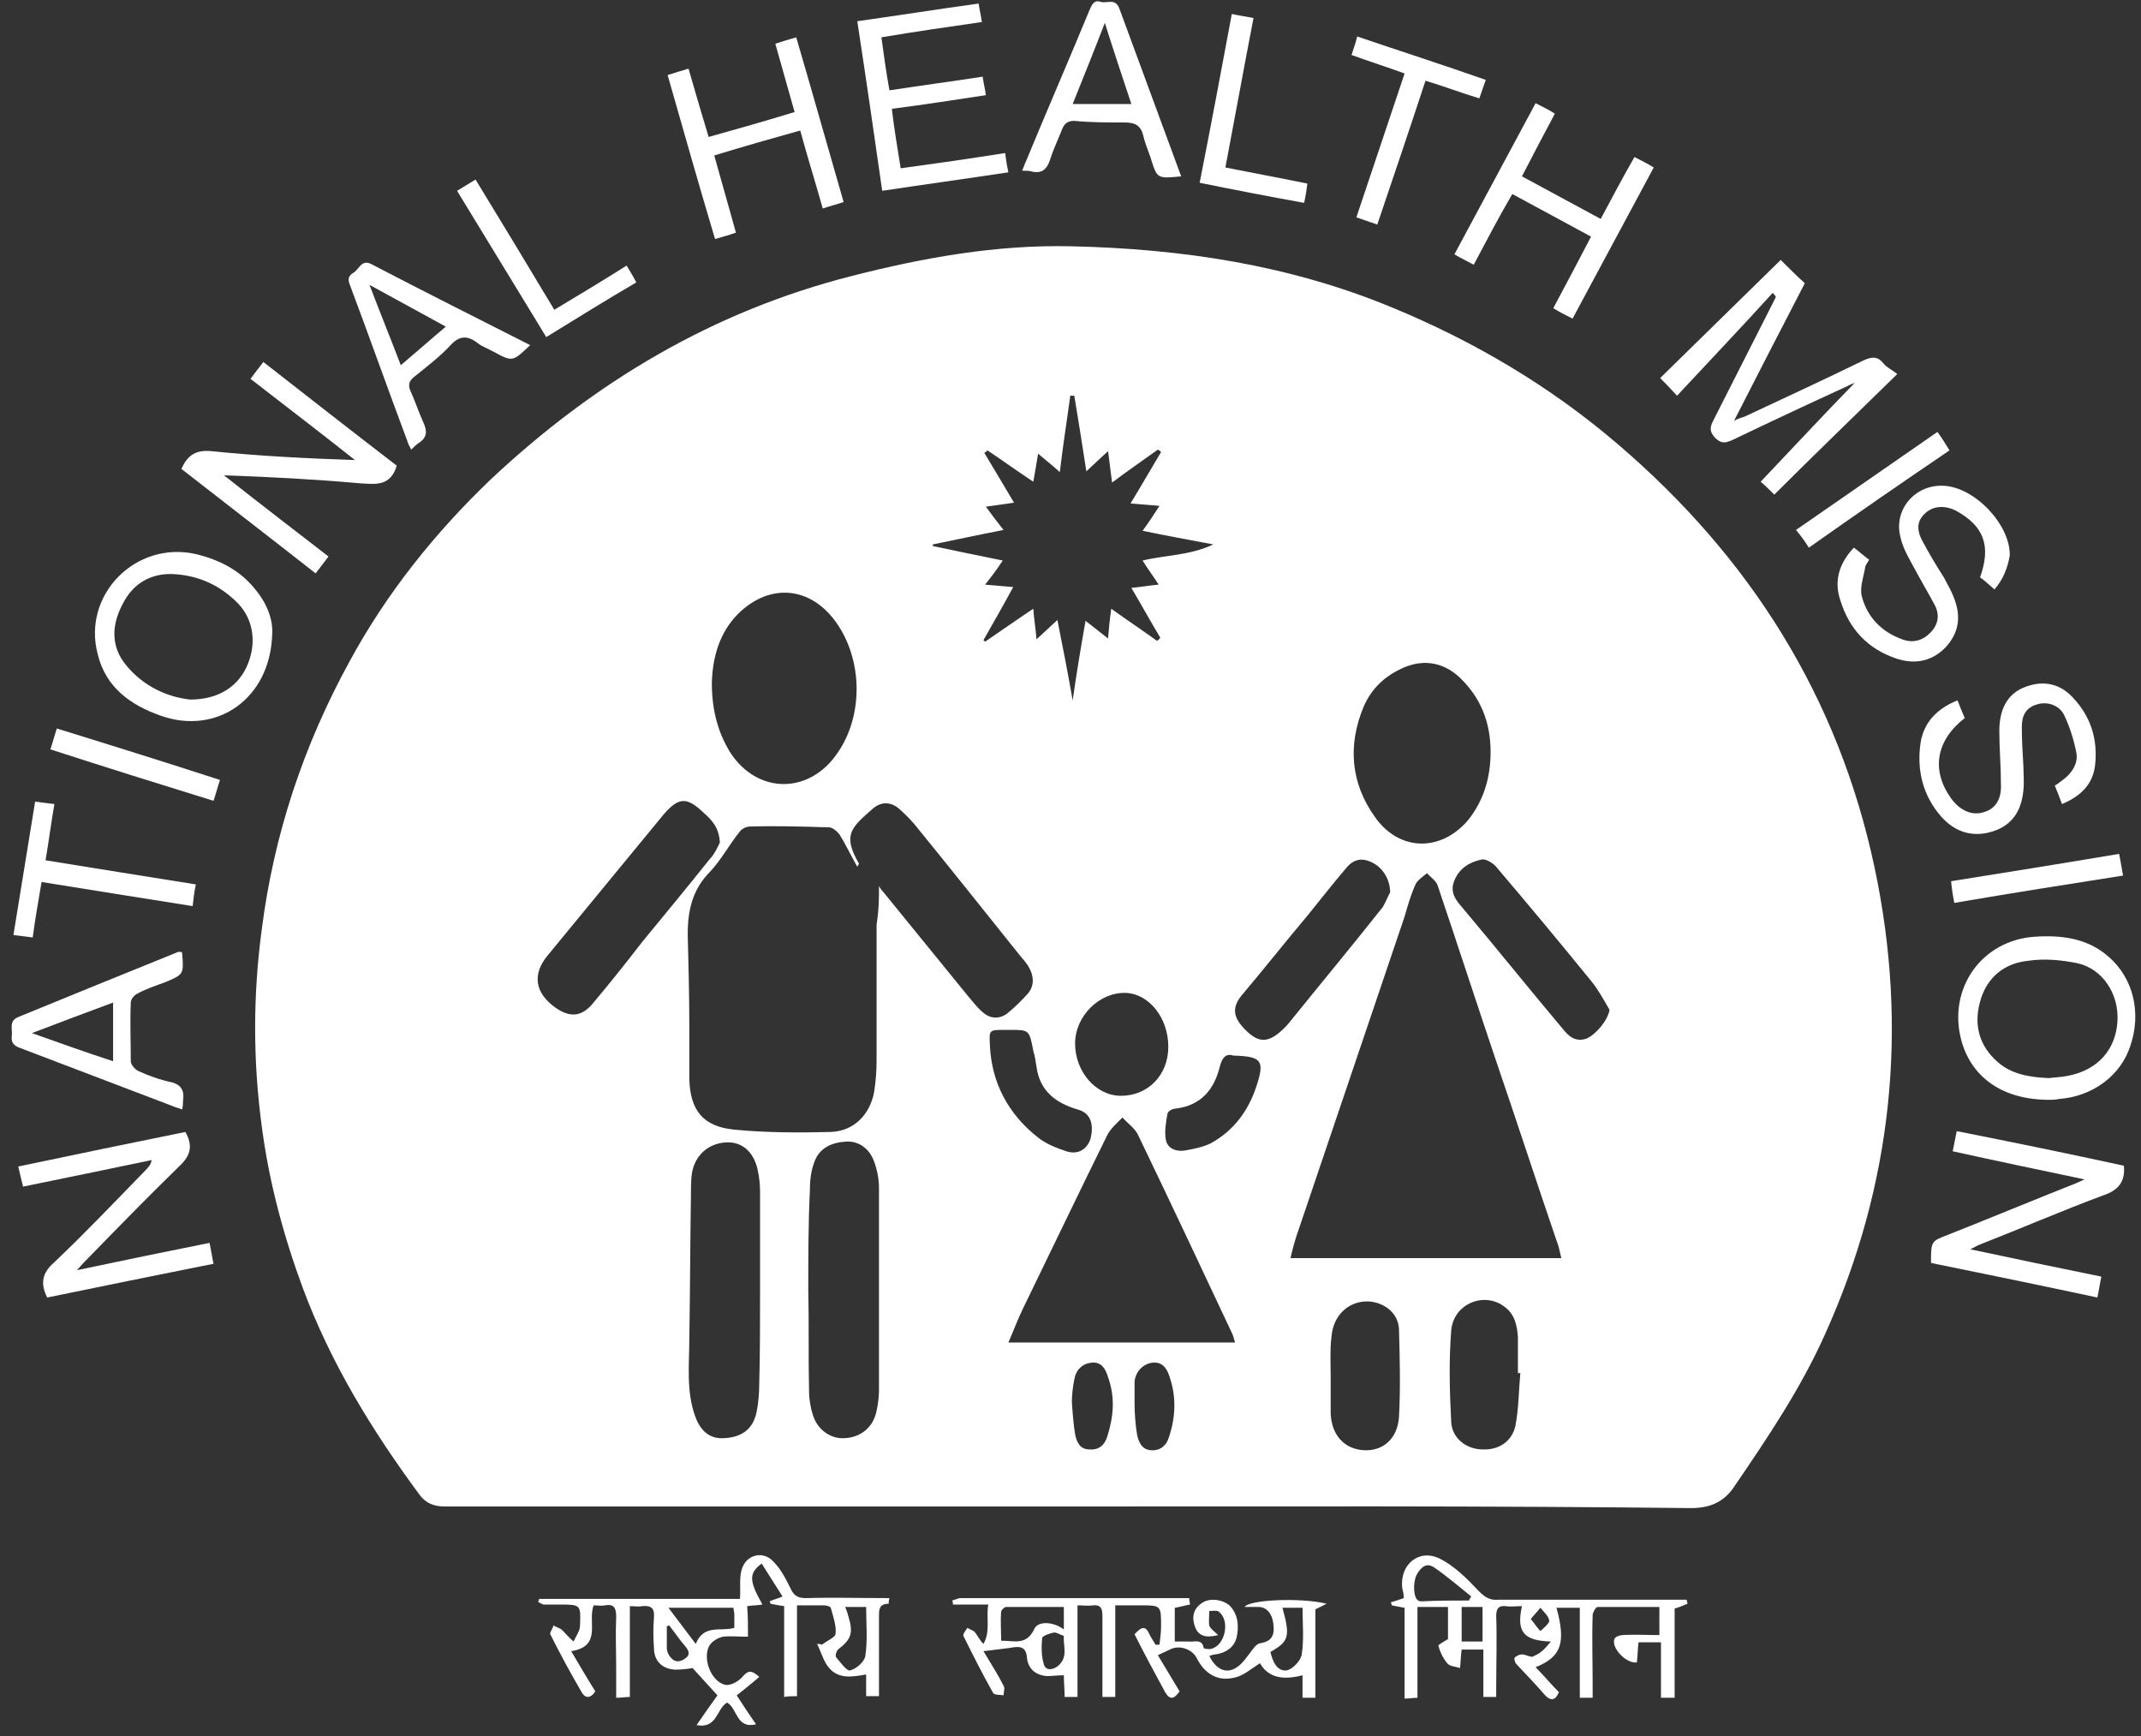 <?xml version="1.0" encoding="UTF-8"?>
<svg width="111px" height="90px" viewBox="0 0 111 90" version="1.1" xmlns="http://www.w3.org/2000/svg" xmlns:xlink="http://www.w3.org/1999/xlink">
    <rect x="0" y="0" width="111" height="90" fill="#333333" stroke="none"/>
    <!-- Generator: Sketch 52.6 (67491) - http://www.bohemiancoding.com/sketch -->
    <title>NHM Logo</title>
    <desc>Created with Sketch.</desc>
    <g id="Page-1" stroke="none" stroke-width="1" fill="none" fill-rule="evenodd">
        <g id="DD-Forget-password" transform="translate(-184, -109)" fill="#FFFFFF" fill-rule="nonzero">
            <g id="Group-3" transform="translate(63.823, 108.767)">
                <g id="NHM-Logo" transform="translate(120.665, 0)">
                    <path d="M55.042,78.333 C44.208,78.333 33.375,78.333 22.583,78.333 C22,78.333 21.583,78.167 21.25,77.708 C18.792,74.375 16.667,70.917 15.208,67 C14.208,64.292 13.458,61.5 13.083,58.625 C12.625,55.208 12.625,51.833 13.083,48.417 C13.708,43.5 15.25,38.875 17.625,34.542 C19.542,31 22.042,27.875 24.958,25.083 C30.333,20.042 36.458,16.375 43.667,14.542 C47.417,13.583 51.167,12.917 55,13 C60.75,13.125 66.333,13.958 71.667,16.167 C75.917,17.917 79.875,20.25 83.375,23.25 C90.25,29.125 94.833,36.375 96.708,45.25 C98.458,53.542 97.625,61.667 94.125,69.417 C92.875,72.208 91.167,74.75 89.458,77.25 C88.917,78.083 88.208,78.417 87.167,78.417 C76.417,78.292 65.708,78.333 55.042,78.333 Z M45.083,46.167 C45.125,46.25 45.208,46.375 45.292,46.458 C46.75,48.25 48.208,50.042 49.667,51.833 C49.917,52.125 50.167,52.458 50.458,52.708 C50.833,53.042 51.292,53.083 51.708,52.792 C52.125,52.458 52.5,52.083 52.833,51.708 C53.125,51.333 53.125,50.875 52.875,50.417 C52.75,50.167 52.542,49.958 52.375,49.75 C50.542,47.458 48.75,45.208 46.917,42.958 C46.667,42.667 46.375,42.375 46.083,42.125 C45.667,41.792 45.167,41.792 44.75,42.167 C43.667,43.125 43.167,43.5 44.042,45 C44.042,45 44.042,45.042 43.958,45.167 C43.625,44.583 43.375,44.042 43.042,43.5 C42.917,43.333 42.667,43.125 42.5,43.125 C41.125,43.083 39.75,43.042 38.375,43.083 C38.208,43.083 37.958,43.208 37.875,43.333 C37.333,44 36.917,44.792 36.333,45.417 C35.417,46.333 35.167,47.417 35.167,48.667 C35.208,50.25 35.25,51.875 35.25,53.458 C35.25,54.375 35.25,55.25 35.25,56.167 C35.292,57.792 35.958,58.625 37.542,58.792 C39.208,58.958 40.917,58.958 42.583,58.917 C43.792,58.875 44.625,58 44.833,56.833 C44.917,56.292 44.958,55.75 44.958,55.208 C44.958,52.875 44.958,50.5 44.958,48.167 C45.083,47.375 45.083,46.792 45.083,46.167 Z M80.458,65.458 C80.375,65.125 80.333,64.833 80.208,64.542 C79.167,61.5 78.167,58.417 77.125,55.375 C76.083,52.292 75.083,49.208 74.042,46.125 C73.958,45.875 73.667,45.708 73.5,45.5 C73.292,45.667 73.042,45.833 72.917,46.042 C72.667,46.583 72.5,47.167 72.333,47.75 C70.5,53.167 68.667,58.583 66.833,64 C66.667,64.458 66.542,64.917 66.417,65.458 C71.125,65.458 75.75,65.458 80.458,65.458 Z M51.792,69.833 C55.792,69.833 59.667,69.833 63.542,69.833 C63.5,69.667 63.458,69.542 63.417,69.417 C61.792,65.958 60.167,62.5 58.5,59.042 C58.333,58.708 57.958,58.458 57.708,58.167 C57.417,58.458 57.083,58.75 56.917,59.083 C55.458,62.042 54.042,65 52.583,68 C52.292,68.583 52.083,69.167 51.792,69.833 Z M55.125,36.542 C55.333,35.083 55.542,33.833 55.792,32.417 C56.208,32.75 56.542,33 56.958,33.333 C57,32.833 57.042,32.375 57.125,31.792 C58,32.417 58.75,32.917 59.5,33.458 C59.542,33.417 59.625,33.375 59.667,33.292 C59.167,32.458 58.708,31.625 58.167,30.708 C58.667,30.667 59.083,30.583 59.583,30.542 C59.292,30.083 59,29.708 58.75,29.292 C59.958,29 61.167,29.042 62.417,28.458 C61.083,28.208 59.958,28 58.75,27.75 C59.083,27.292 59.333,26.917 59.625,26.458 C59.083,26.417 58.667,26.375 58.125,26.333 C58.708,25.375 59.208,24.5 59.708,23.667 C59.667,23.625 59.625,23.583 59.542,23.542 C58.792,24.083 58,24.625 57.167,25.25 C57.083,24.667 57.042,24.208 56.958,23.625 C56.583,23.958 56.292,24.25 55.833,24.667 C55.625,23.292 55.417,22 55.208,20.75 C55.125,20.75 55.083,20.75 55,20.75 C54.833,22 54.625,23.292 54.458,24.708 C54,24.292 53.667,24.042 53.333,23.75 C53.25,24.292 53.167,24.708 53.083,25.208 C52.208,24.625 51.458,24.083 50.708,23.583 C50.667,23.625 50.625,23.667 50.542,23.708 C51.042,24.542 51.542,25.375 52.083,26.292 C51.583,26.375 51.167,26.417 50.625,26.5 C50.958,26.958 51.208,27.292 51.542,27.708 C50.25,27.958 49.083,28.208 47.875,28.458 C47.875,28.5 47.875,28.5 47.875,28.542 C49.083,28.792 50.25,29.042 51.5,29.292 C51.167,29.792 50.917,30.125 50.583,30.542 C51.125,30.583 51.5,30.625 52.042,30.667 C51.5,31.667 51,32.542 50.5,33.417 C50.542,33.458 50.542,33.458 50.583,33.5 C51.375,32.958 52.208,32.375 53.083,31.792 C53.125,32.375 53.208,32.833 53.25,33.375 C53.625,33.042 53.917,32.75 54.333,32.375 C54.625,33.833 54.875,35.125 55.125,36.542 Z M36.417,35.625 C36.417,37 36.708,38.167 37.375,39.25 C38.792,41.417 41.458,41.417 42.917,39.292 C44.292,37.333 44.25,34.417 42.833,32.458 C41.5,30.625 39.417,30.458 37.792,32.042 C36.792,33.042 36.458,34.333 36.417,35.625 Z M41.417,67.083 C41.458,67.083 41.458,67.083 41.417,67.083 C41.458,68.833 41.417,70.625 41.458,72.375 C41.458,72.792 41.542,73.25 41.667,73.625 C41.917,74.375 42.583,74.833 43.292,74.792 C44.167,74.75 44.792,74.208 44.958,73.375 C45.042,73 45.083,72.625 45.083,72.25 C45.083,68.792 45.083,65.292 45.083,61.833 C45.083,61.375 45,60.917 44.833,60.458 C44.583,59.75 44,59.375 43.375,59.417 C42.625,59.458 41.958,59.75 41.708,60.542 C41.542,61 41.5,61.5 41.5,61.958 C41.417,63.708 41.417,65.417 41.417,67.083 Z M76.792,39.208 C76.792,37.708 76.292,36.417 75.208,35.375 C74.292,34.5 73.167,34.375 72.042,34.958 C71.208,35.375 70.583,36 70.208,36.875 C69.375,38.875 69.542,40.833 70.792,42.583 C72.042,44.375 74.208,44.417 75.625,42.75 C76.458,41.708 76.792,40.5 76.792,39.208 Z M38.917,67.167 C38.875,67.167 38.875,67.167 38.917,67.167 C38.917,65.458 38.917,63.708 38.917,62 C38.917,61.625 38.875,61.25 38.792,60.875 C38.583,59.917 37.958,59.417 37.167,59.458 C36.208,59.5 35.5,60.167 35.375,61.125 C35.333,61.5 35.333,61.875 35.333,62.25 C35.292,64.708 35.292,67.167 35.25,69.625 C35.25,70.958 35.083,72.333 35.542,73.625 C35.833,74.458 36.333,74.833 37.042,74.792 C38,74.75 38.583,74.292 38.75,73.375 C38.833,72.917 38.875,72.458 38.875,71.958 C38.917,70.417 38.917,68.792 38.917,67.167 Z M36.833,43.917 C36.792,43.125 36.417,42.75 36,42.375 C35.125,41.542 34.708,41.542 33.917,42.458 C31.917,44.875 29.917,47.333 27.917,49.75 C27.083,50.75 27.25,51.708 28.292,52.458 C29.042,53 29.667,52.958 30.25,52.25 C31.125,51.208 31.958,50.167 32.792,49.083 C33.958,47.667 35.125,46.25 36.292,44.792 C36.542,44.542 36.708,44.167 36.833,43.917 Z M71.583,46.5 C71.583,45.792 71.167,45.167 70.583,44.917 C70.042,44.667 69.625,44.833 69.292,45.25 C68.625,46.042 67.958,46.875 67.292,47.708 C66.167,49.042 65.083,50.417 63.958,51.75 C63.375,52.417 63.417,52.917 64,53.542 C64.75,54.333 65.25,54.333 66.042,53.583 C66.167,53.458 66.292,53.333 66.417,53.167 C68,51.208 69.625,49.25 71.208,47.25 C71.375,46.958 71.5,46.625 71.583,46.5 Z M82.958,52.583 C82.667,52.083 82.375,51.542 82,51.083 C80.375,49.083 78.708,47.083 77.042,45.125 C76.875,44.958 76.542,44.75 76.333,44.792 C75.708,44.917 75.167,45.25 74.917,45.875 C74.667,46.458 74.958,46.875 75.333,47.292 C77.083,49.375 78.792,51.5 80.542,53.583 C80.875,54 81.208,54.25 81.75,54.083 C82.25,53.875 82.875,53.125 82.958,52.583 Z M68.5,71.583 C68.5,71.583 68.5,71.583 68.5,71.583 C68.5,72.208 68.5,72.875 68.5,73.5 C68.542,74.625 69.208,75.375 70.25,75.417 C71.208,75.458 71.958,74.833 72.042,73.708 C72.125,72.167 72.083,70.625 72.042,69.125 C72,68.333 71.333,67.792 70.542,67.708 C69.5,67.625 68.625,68.375 68.542,69.542 C68.458,70.167 68.5,70.875 68.5,71.583 Z M78.333,71.417 C78.292,71.417 78.25,71.417 78.208,71.417 C78.208,70.792 78.208,70.167 78.208,69.542 C78.167,68.958 78.042,68.375 77.542,68 C76.5,67.167 74.875,67.792 74.75,69.208 C74.625,70.792 74.667,72.375 74.75,73.958 C74.792,74.792 75.542,75.375 76.375,75.375 C77.208,75.417 77.917,74.958 78.083,74.125 C78.25,73.25 78.25,72.333 78.333,71.417 Z M60.083,54.5 C60.083,53 59.083,51.75 57.875,51.708 C56.5,51.667 55.25,52.917 55.25,54.333 C55.25,55.792 56.333,57.042 57.625,57.042 C59.042,57.042 60.083,55.958 60.083,54.5 Z M51.875,53.625 C51.792,53.625 51.667,53.625 51.583,53.625 C50.792,53.625 50.792,53.625 50.833,54.417 C50.917,56.375 51.792,58 53.333,59.208 C53.75,59.542 54.292,59.75 54.792,59.917 C55.417,60.125 55.875,59.792 56.042,59.292 C56.25,58.5 56.042,57.917 55.375,57.75 C54.25,57.417 53.417,56.792 53.25,55.542 C53.208,55.25 53.167,55 53.083,54.708 C52.875,53.625 52.875,53.625 51.875,53.625 Z M63.458,54.958 C63.083,54.833 62.875,55.042 62.75,55.542 C62.458,56.708 61.792,57.542 60.458,57.708 C60.292,57.708 60.083,57.833 60.042,57.958 C59.958,58.417 59.875,58.917 59.958,59.333 C60.042,59.792 60.542,59.958 60.958,59.875 C61.417,59.792 61.875,59.708 62.292,59.5 C63.5,58.833 64.25,57.792 64.667,56.5 C65.083,55.208 64.917,55 63.458,54.958 Z M58.333,72.958 C58.333,72.958 58.333,72.958 58.333,72.958 C58.333,73.5 58.375,74.042 58.458,74.583 C58.542,75 58.708,75.375 59.167,75.417 C59.667,75.458 60,75.167 60.125,74.708 C60.458,73.708 60.5,72.667 60.167,71.667 C60.042,71.25 59.833,70.833 59.292,70.875 C58.792,70.917 58.375,71.333 58.333,71.875 C58.333,72.25 58.333,72.583 58.333,72.958 Z M55.083,72.917 C55.125,73.542 55.167,74.083 55.25,74.583 C55.333,75 55.5,75.375 56,75.375 C56.5,75.417 56.792,75.125 56.917,74.708 C57.25,73.667 57.333,72.667 56.958,71.625 C56.833,71.208 56.625,70.833 56.125,70.875 C55.625,70.917 55.292,71.25 55.208,71.75 C55.125,72.167 55.083,72.583 55.083,72.917 Z" id="Shape"></path>
                    <path d="M38.292,85.083 C37.792,85.083 37.375,85.042 37,85.083 C36.75,85.125 36.417,85.333 36.292,85.542 C35.917,86.208 36.375,87.417 37.125,87.583 C37.375,87.625 37.792,87.417 38,87.167 C38.292,86.833 38.458,86.792 38.875,87.167 C38.5,87.5 38.125,87.792 37.708,88.125 C38,88.583 38.333,89.083 38.708,89.625 C37.667,89.875 37.75,88.792 37.208,88.5 C36.667,88.792 36.708,89.875 35.625,89.667 C36,89.125 36.375,88.583 36.708,88.125 C36.292,87.667 35.875,87.208 35.417,86.708 C35.208,86.75 34.833,86.792 34.5,86.792 C33.833,86.75 33.417,86.333 33.417,85.667 C33.375,85.125 33.375,84.625 33.417,84.083 C33.458,83.583 33.25,83.458 32.792,83.5 C32.625,83.542 32.417,83.5 32.167,83.5 C32.167,85.083 32.167,86.625 32.167,88.208 C31.917,88.208 31.75,88.25 31.458,88.25 C31.458,87.708 31.458,87.208 31.458,86.708 C31.458,85.833 31.417,84.958 31.458,84.042 C31.458,83.583 31.333,83.375 30.875,83.458 C30.708,83.5 30.5,83.458 30.292,83.458 C29.958,84.292 30.75,85.583 29.125,85.833 C29.542,86.542 29.958,87.25 30.375,87.917 C30.167,88.25 29.875,88.333 29.667,87.958 C29.083,86.958 28.542,85.958 28.042,84.958 C28,84.875 28.167,84.667 28.208,84.5 C28.333,84.583 28.5,84.625 28.625,84.708 C28.625,84.708 28.625,84.75 28.667,84.75 C28.875,84.958 29.042,85.167 29.25,85.333 C29.375,85.042 29.583,84.792 29.583,84.5 C29.625,83.417 29.625,83.417 28.5,83.417 C28.25,83.417 27.958,83.417 27.708,83.417 C27.625,83.417 27.542,83.333 27.417,83.292 C27.417,83.25 27.458,83.208 27.458,83.125 C30.958,83.125 34.458,83.125 37.875,83.125 C37.917,82.583 37.833,82.083 37.958,81.625 C38.167,80.833 39.083,80.583 39.625,81.208 C40,81.583 40.25,82.083 40.5,82.583 C40.667,82.958 40.875,83.083 41.292,83.083 C42.708,83.042 44.125,83.083 45.625,83.083 C45.583,83.208 45.583,83.375 45.583,83.375 C45.042,83.375 45.083,83.75 45.083,84.125 C45.083,85.458 45.083,86.792 45.083,88.167 C44.833,88.167 44.667,88.167 44.417,88.167 C44.417,87.792 44.417,87.417 44.417,87.042 C43.708,87.167 43,87.292 42.5,86.708 C42.208,86.375 42.083,85.875 41.875,85.458 C41.958,85.458 42.042,85.458 42.125,85.5 C42.375,85.292 42.833,85.125 42.833,84.917 C42.875,84.5 42.708,84.042 42.583,83.583 C42.542,83.5 42.333,83.458 42.208,83.458 C41.792,83.458 41.333,83.458 40.833,83.458 C40.833,85.042 40.833,86.583 40.833,88.167 C40.583,88.167 40.417,88.167 40.167,88.208 C40.167,86.625 40.167,85.083 40.167,83.5 C39.875,83.458 39.667,83.417 39.458,83.375 C39.458,83.333 39.417,83.292 39.417,83.25 C39.583,83.167 39.792,83.125 40.083,83 C39.708,82.417 39.375,81.875 39,81.292 C38.333,81.792 38.333,82.167 39.042,83.417 C38.792,83.458 38.542,83.458 38.25,83.5 C38.292,84.042 38.292,84.542 38.292,85.083 Z M37.542,83.583 C36.417,83.583 35.333,83.583 34.167,83.583 C34.667,84.25 35.083,84.792 35.583,85.458 C36,84.417 36.875,84.833 37.583,84.625 C37.583,84.375 37.583,84.125 37.583,83.917 C37.583,83.833 37.542,83.708 37.542,83.583 Z M43.333,83.542 C43.417,83.75 43.458,83.875 43.5,84.042 C43.75,84.875 43.667,85.208 42.958,85.75 C42.875,85.833 42.792,86.083 42.875,86.167 C43.083,86.417 43.417,86.875 43.583,86.833 C43.917,86.75 44.333,86.375 44.375,86.083 C44.5,85.25 44.417,84.375 44.417,83.542 C44,83.542 43.708,83.542 43.333,83.542 Z M34.208,84.5 C34.167,84.5 34.125,84.542 34.083,84.542 C34.083,84.917 34.083,85.292 34.083,85.667 C34.083,85.833 34.167,86.042 34.292,86.167 C34.5,86.417 34.75,86.417 35.042,86.208 C35.333,86 35.208,85.792 35.042,85.583 C34.75,85.25 34.5,84.875 34.208,84.5 Z" id="Shape"></path>
                    <path d="M61.208,83.417 C60.958,83.458 60.708,83.542 60.417,83.583 C60.417,84.125 60.417,84.667 60.417,85.333 C60.667,85.333 60.875,85.333 61.125,85.333 C61.417,85.375 61.833,85.167 61.917,85.667 C61.917,85.708 62.208,85.75 62.333,85.708 C63.042,85.5 63.292,84.25 62.708,83.792 C62.625,83.708 62.375,83.75 62.208,83.75 C62.208,84 62.167,84.292 62.208,84.5 C62.25,84.667 62.458,84.792 62.667,85 C62,85.167 61.625,85.042 61.458,84.542 C61.292,84.083 61.375,83.625 61.833,83.333 C62.25,83.042 62.958,83.167 63.292,83.5 C63.708,83.958 63.75,84.542 63.625,85.125 C63.5,85.625 63.083,85.917 62.542,86 C62.417,86 62.333,86.042 62.208,86.083 C62.667,87 63.375,87.083 64,86.333 C64.208,86.083 64.375,85.833 64.583,85.583 C64.667,85.5 64.792,85.417 64.875,85.417 C65.375,85.333 65.583,85.083 65.542,84.542 C65.5,83.917 65.208,83.542 64.75,83.542 C64.542,83.542 64.333,83.542 64.042,83.542 C64.25,83.167 66.958,83.042 68.292,83.375 C68.125,83.458 67.958,83.542 67.708,83.667 C67.708,85.167 67.708,86.667 67.708,88.25 C67.458,88.25 67.292,88.25 67.042,88.25 C67.042,87.875 67.042,87.5 67.042,87.083 C66.083,87.333 65.292,87.25 64.833,86.458 C64.375,86.75 63.958,87.125 63.5,87.208 C62.625,87.417 61.958,87 61.542,86.167 C61.292,85.708 60.625,85.5 60.167,85.75 C60,85.833 59.792,85.917 59.542,86.042 C59.917,86.667 60.292,87.292 60.667,87.917 C60.375,88.333 60.167,88.375 59.917,87.958 C59.375,86.958 58.833,85.958 58.333,84.958 C58.708,84.542 58.917,84.5 59.125,85 C59.208,85.167 59.333,85.333 59.417,85.5 C59.5,85.5 59.542,85.5 59.625,85.5 C59.667,85.167 59.708,84.833 59.708,84.542 C59.708,83.458 59.708,83.458 58.625,83.458 C58.208,83.458 57.792,83.458 57.333,83.458 C57.333,85.083 57.333,86.625 57.333,88.208 C57.083,88.208 56.917,88.208 56.667,88.208 C56.667,87.25 56.667,86.292 56.667,85.333 C56.667,84.875 56.667,84.417 56.667,84 C56.667,83.625 56.583,83.417 56.167,83.458 C55.917,83.5 55.667,83.458 55.375,83.458 C55.375,85.042 55.375,86.625 55.375,88.208 C55.125,88.208 54.958,88.208 54.708,88.208 C54.708,87.833 54.667,87.458 54.667,87.083 C54.333,87.083 54.083,87.125 53.792,87.125 C53.208,87.083 52.792,86.75 52.75,86.125 C52.708,85.708 52.5,85.583 52.125,85.625 C51.625,85.708 51.125,85.75 50.5,85.833 C50.917,86.542 51.25,87.042 51.542,87.625 C51.625,87.75 51.542,87.958 51.542,88.125 C51.375,88.083 51.083,88.125 51,88 C50.458,87.042 49.958,86.042 49.458,85.042 C49.417,84.958 49.583,84.75 49.667,84.625 C49.792,84.708 49.958,84.75 50.042,84.833 C50.208,85.042 50.292,85.25 50.5,85.458 C50.875,84.792 50.625,84.125 50.75,83.417 C50.083,83.417 49.5,83.417 48.917,83.417 C48.917,83.333 48.917,83.292 48.875,83.208 C49.042,83.167 49.167,83.083 49.333,83.083 C50.417,83.083 51.458,83.083 52.542,83.083 C55.208,83.083 57.875,83.083 60.542,83.083 C60.75,83.083 60.958,83.083 61.167,83.083 C61.167,83.25 61.208,83.333 61.208,83.417 Z M54.667,84.708 C54.667,84.292 54.667,83.958 54.667,83.542 C53.625,83.542 52.667,83.542 51.667,83.542 C51.583,83.542 51.417,83.708 51.417,83.792 C51.375,84.292 51.417,84.792 51.417,85.292 C52.125,85.292 52.708,85.542 53.125,84.708 C53.292,84.25 54.125,84.292 54.667,84.708 Z M65.375,85.875 C65.5,86.375 65.708,86.875 66.208,86.833 C66.5,86.792 66.958,86.333 67,86 C67.125,85.208 67.042,84.417 67.042,83.583 C66.667,83.583 66.333,83.583 66,83.583 C66.417,85.083 66.333,85.333 65.375,85.875 Z M54.667,85.042 C54.417,84.958 54.25,84.833 54.125,84.875 C53.917,84.917 53.542,85.042 53.542,85.167 C53.5,85.625 53.5,86.083 53.625,86.5 C53.708,86.833 54.042,86.833 54.333,86.625 C54.917,86.167 54.625,85.583 54.667,85.042 Z" id="Shape"></path>
                    <path d="M91.417,15.417 C89.792,17.208 88.125,18.958 86.458,20.75 C86.083,20.333 85.875,20.125 85.583,19.833 C87.625,17.833 89.75,15.75 91.833,13.708 C92.25,14.125 92.667,14.542 93.083,14.917 C91.875,17.25 90.667,19.583 89.417,22.042 C89.667,21.917 89.833,21.875 89.958,21.833 C92,20.875 94.083,19.917 96.125,18.917 C96.583,18.708 96.875,18.708 97.167,19.083 C97.333,19.292 97.625,19.417 97.875,19.625 C95.667,21.792 93.542,23.833 91.5,25.875 C91.25,25.625 91,25.375 90.792,25.208 C92.417,23.5 94.042,21.75 95.667,20.083 C95.583,20.125 95.417,20.167 95.292,20.25 C93.292,21.167 91.333,22.083 89.333,23.042 C88.958,23.208 88.75,23.25 88.417,22.917 C88.125,22.583 88.167,22.375 88.333,22.042 C89.333,20.083 90.333,18.083 91.333,16.125 C91.417,15.958 91.5,15.792 91.583,15.625 C91.542,15.542 91.458,15.458 91.417,15.417 Z" id="Shape"></path>
                    <path d="M79.917,85.333 C78.5,85.292 78.125,84.833 78.417,83.5 C78.125,83.5 77.833,83.542 77.583,83.5 C77.208,83.458 77.083,83.625 77.083,84 C77.125,85.25 77.083,86.5 77.083,87.792 C77.083,87.917 77.083,88.042 77.083,88.208 C76.875,88.208 76.667,88.208 76.417,88.208 C76.417,87.375 76.417,86.583 76.417,85.75 C76.042,85.75 75.708,85.75 75.292,85.75 C75.25,86 75.25,86.292 75.208,86.708 C74.958,86.625 74.667,86.625 74.542,86.458 C74.333,86.208 74.167,85.875 74.083,85.542 C74.083,85.5 74.375,85.333 74.583,85.208 C74.583,84.667 74.583,84.125 74.583,83.542 C74.083,83.542 73.583,83.542 73,83.542 C73,84.333 73,85.125 73,85.917 C73,86.667 73,87.458 73,88.25 C72.792,88.25 72.583,88.292 72.333,88.292 C72.333,87.458 72.333,86.708 72.333,85.917 C72.333,85.167 72.333,84.375 72.333,83.583 C72.083,83.542 71.875,83.5 71.667,83.458 C71.667,83.417 71.625,83.333 71.625,83.292 C71.833,83.25 72.042,83.167 72.292,83.083 C72.292,82.917 72.25,82.708 72.208,82.542 C72.083,81.333 73.083,80.5 74.167,81.042 C74.917,81.417 75.583,82.083 76.167,82.708 C76.5,83.042 76.75,83.208 77.208,83.167 C80.25,83.167 83.292,83.167 86.333,83.167 C86.542,83.167 86.75,83.167 86.958,83.167 C86.958,83.25 87,83.292 87,83.375 C86.792,83.458 86.625,83.542 86.333,83.625 C86.333,85.125 86.333,86.667 86.333,88.25 C86.083,88.25 85.917,88.25 85.625,88.25 C85.625,87.292 85.625,86.333 85.625,85.375 C85.208,85.375 84.875,85.375 84.458,85.375 C84.417,85.75 84.417,86.083 84.375,86.417 C83.833,86.5 83.042,85.667 83.208,85.208 C83.25,85.083 83.5,85 83.625,85 C84.25,84.958 84.875,85 85.542,85 C85.542,84.5 85.542,84.083 85.542,83.542 C84.458,83.542 83.417,83.542 82.333,83.542 C82.25,83.542 82.083,83.833 82.083,83.958 C82.042,85.167 82.083,86.375 82.083,87.583 C82.083,87.792 82.083,88 82.083,88.25 C81.875,88.25 81.667,88.25 81.417,88.25 C81.417,86.708 81.417,85.167 81.417,83.583 C80.958,83.583 80.583,83.583 80.208,83.583 C80.708,85.417 80.458,86.125 79.125,86.667 C79.542,87.083 79.917,87.542 80.333,87.958 C80.167,88.375 79.917,88.458 79.583,88.083 C79.125,87.542 78.625,87.042 78.125,86.5 C78.042,86.417 78,86.208 78.042,86.167 C78.125,86.083 78.292,86 78.417,86 C78.625,86 78.917,86.208 79.042,86.083 C79.458,85.917 79.667,85.625 79.917,85.333 Z M75.667,83.208 C75.708,83.125 75.75,83.042 75.792,83 C75.167,82.5 74.542,81.958 73.875,81.5 C73.458,81.208 73.167,81.5 72.958,81.875 C72.75,82.292 72.792,83.083 73.042,83.208 C73.083,83.25 73.167,83.25 73.25,83.25 C74.042,83.208 74.875,83.208 75.667,83.208 Z M76.375,85.333 C76.375,84.708 76.375,84.167 76.375,83.542 C76,83.542 75.667,83.542 75.292,83.542 C75.292,84.167 75.292,84.708 75.292,85.333 C75.667,85.333 76,85.333 76.375,85.333 Z M78.875,84.167 C79.083,84.417 79.208,84.625 79.375,84.792 C79.542,84.625 79.833,84.417 79.833,84.25 C79.792,84 79.542,83.792 79.375,83.583 C79.208,83.792 79.042,83.958 78.875,84.167 Z" id="Shape"></path>
                    <path d="M9.125,58.917 C9.542,59.667 9.375,60.167 8.792,60.708 C7.167,62.292 5.583,63.917 4,65.542 C3.875,65.667 3.75,65.792 3.5,66.083 C5.875,65.583 8.083,65.125 10.375,64.667 C10.458,65.042 10.5,65.375 10.583,65.75 C7.667,66.333 4.792,66.917 1.958,67.5 C1.583,66.75 1.708,66.208 2.333,65.667 C3.958,64.125 5.5,62.5 7.042,60.917 C7.167,60.792 7.333,60.625 7.375,60.375 C5.167,60.833 2.958,61.292 0.708,61.75 C0.625,61.417 0.542,61.083 0.458,60.708 C3.417,60.083 6.25,59.5 9.125,58.917 Z" id="Shape"></path>
                    <path d="M20.083,24.375 C19.75,25.458 19,25.333 18.208,25.292 C15.875,25.083 13.542,24.958 11.125,24.875 C12.917,26.292 14.708,27.667 16.542,29.083 C16.333,29.375 16.125,29.625 15.875,29.958 C13.542,28.125 11.208,26.333 8.917,24.542 C9.25,23.792 9.708,23.542 10.5,23.625 C12.958,23.875 15.417,24 17.917,24.083 C16.125,22.667 14.333,21.292 12.5,19.875 C12.708,19.583 12.917,19.333 13.167,19 C15.458,20.792 17.75,22.583 20.083,24.375 Z" id="Shape"></path>
                    <path d="M109.625,60.667 C109.708,61.542 109.292,61.958 108.542,62.208 C106.417,63 104.292,63.917 102.167,64.75 C102.042,64.792 101.917,64.875 101.667,65 C104,65.5 106.208,65.958 108.458,66.417 C108.375,66.792 108.333,67.125 108.25,67.5 C105.333,66.875 102.5,66.292 99.625,65.708 C99.625,64.583 99.625,64.583 100.5,64.25 C102.708,63.375 104.917,62.458 107.125,61.583 C107.208,61.542 107.333,61.5 107.583,61.375 C105.208,60.875 103,60.417 100.75,59.917 C100.833,59.542 100.875,59.25 100.958,58.875 C103.917,59.458 106.75,60.042 109.625,60.667 Z" id="Shape"></path>
                    <path d="M13.625,33.083 C13.542,36.458 10.75,38.375 7.833,37.333 C6.292,36.792 5,35.875 4.583,34.167 C3.75,31.083 6.542,28.25 9.667,28.958 C10.875,29.25 11.958,29.792 12.75,30.792 C13.375,31.542 13.667,32.375 13.625,33.083 Z M9.375,36.5 C10.875,36.5 11.917,35.792 12.375,34.625 C12.833,33.458 12.625,32.208 11.708,31.375 C10.833,30.542 9.792,30.083 8.583,30 C7.375,29.917 6.417,30.458 5.875,31.542 C5.292,32.625 5.25,33.75 6.042,34.708 C6.958,35.833 8.208,36.375 9.375,36.5 Z" id="Shape"></path>
                    <path d="M105.75,57.25 C103.375,57.25 101.75,56.125 101.208,54.208 C100.458,51.5 102.25,48.958 105.042,48.792 C106.417,48.708 107.75,48.875 108.833,49.833 C110.125,50.958 110.542,52.75 109.958,54.458 C109.458,56 108,57.083 106.25,57.208 C106.083,57.25 105.875,57.25 105.75,57.25 Z M105.75,56.125 C106,56.083 106.375,56.083 106.75,56 C108.25,55.708 109.208,54.667 109.292,53.167 C109.375,51.792 108.542,50.458 107.208,50.167 C106.375,50 105.5,49.917 104.667,50.042 C103.417,50.167 102.5,50.917 102.167,52.167 C101.833,53.375 102.125,54.458 103.083,55.292 C103.792,55.917 104.708,56.083 105.75,56.125 Z" id="Shape"></path>
                    <path d="M46.208,8.958 C48.042,8.708 49.792,8.458 51.625,8.167 C51.667,8.5 51.708,8.792 51.792,9.167 C49.583,9.5 47.458,9.792 45.25,10.125 C44.833,7.208 44.417,4.333 43.958,1.333 C46.042,1.042 48.125,0.708 50.25,0.417 C50.292,0.75 50.375,1.042 50.417,1.375 C48.667,1.625 46.958,1.875 45.208,2.167 C45.333,3.083 45.458,4 45.625,4.917 C47.25,4.667 48.833,4.458 50.458,4.208 C50.5,4.542 50.583,4.833 50.625,5.167 C48.958,5.417 47.375,5.667 45.75,5.875 C45.875,6.958 46.042,7.917 46.208,8.958 Z" id="Shape"></path>
                    <path d="M106.417,41.917 C106.292,41.583 106.167,41.25 106.042,40.958 C106.208,40.875 106.333,40.75 106.458,40.667 C106.917,40.333 107.25,39.833 107.167,39.292 C107.042,38.625 106.833,37.958 106.542,37.333 C106.292,36.792 105.667,36.583 105.125,36.75 C104.542,36.917 104.333,37.333 104.333,37.917 C104.333,38.625 104.375,39.292 104.417,40 C104.417,40.375 104.458,40.792 104.417,41.167 C104.333,42.208 103.875,43 102.833,43.333 C101.792,43.667 100.875,43.375 100.167,42.583 C99.208,41.5 98.875,40.167 99.083,38.75 C99.25,37.667 99.958,36.958 101,36.542 C101.125,36.875 101.25,37.167 101.375,37.458 C99.875,38.625 99.625,40.167 100.667,41.625 C101.125,42.25 101.75,42.542 102.375,42.333 C102.958,42.167 103.292,41.667 103.25,40.875 C103.25,39.958 103.167,39.042 103.167,38.125 C103.167,37.125 103.5,36.208 104.542,35.833 C105.458,35.5 106.292,35.667 106.958,36.375 C107.917,37.375 108.292,38.583 108.125,39.958 C108,40.875 107.417,41.5 106.417,41.917 Z" id="Shape"></path>
                    <path d="M102.917,30.792 C102.625,30.542 102.417,30.333 102.167,30.167 C102.75,28.542 102.375,27.5 100.917,26.708 C100.333,26.417 99.75,26.458 99.333,26.833 C98.917,27.208 98.833,27.667 99.208,28.333 C99.542,28.958 99.917,29.583 100.292,30.167 C100.458,30.5 100.667,30.833 100.792,31.167 C101.167,32.083 101.125,32.917 100.458,33.708 C99.75,34.5 98.833,34.708 97.833,34.375 C96.333,33.875 95.375,32.833 94.917,31.333 C94.583,30.333 94.875,29.417 95.625,28.625 C95.917,28.833 96.125,29.042 96.417,29.25 C96.333,29.417 96.208,29.542 96.208,29.667 C96.125,30.167 95.917,30.708 96.042,31.167 C96.333,32.25 97.083,33 98.125,33.375 C98.667,33.583 99.167,33.458 99.583,33.042 C100,32.625 100.083,32.125 99.833,31.625 C99.5,31 99.125,30.375 98.792,29.75 C98.5,29.208 98.167,28.667 98.042,28.083 C97.667,26.667 98.792,25.333 100.292,25.417 C101.917,25.5 103.75,27.458 103.708,29.042 C103.583,29.708 103.375,30.25 102.917,30.792 Z" id="Shape"></path>
                    <path d="M75.917,13.958 C75.542,13.75 75.25,13.625 74.917,13.417 C76.333,10.792 77.708,8.208 79.125,5.583 C79.458,5.75 79.792,5.917 80.125,6.125 C79.542,7.208 79,8.25 78.417,9.375 C79.792,10.125 81.125,10.833 82.5,11.583 C83.083,10.5 83.625,9.458 84.25,8.375 C84.583,8.542 84.917,8.708 85.25,8.917 C83.833,11.542 82.458,14.125 81.042,16.75 C80.708,16.583 80.375,16.417 80.042,16.208 C80.708,14.958 81.333,13.792 82,12.5 C80.625,11.75 79.292,11.042 77.917,10.292 C77.208,11.5 76.583,12.708 75.917,13.958 Z" id="Shape"></path>
                    <path d="M34.125,4.125 C34.5,4 34.792,3.917 35.208,3.792 C35.542,4.958 35.875,6.083 36.25,7.333 C37.75,6.917 39.208,6.5 40.708,6.042 C40.375,4.833 40.042,3.708 39.708,2.5 C40.083,2.375 40.375,2.292 40.792,2.167 C41.625,5 42.417,7.833 43.25,10.708 C42.875,10.833 42.542,10.917 42.167,11.042 C41.792,9.708 41.375,8.375 41,7 C39.5,7.417 38.042,7.833 36.542,8.292 C36.917,9.625 37.292,10.958 37.667,12.292 C37.333,12.417 37,12.5 36.583,12.625 C35.75,9.833 34.958,7.042 34.125,4.125 Z" id="Shape"></path>
                    <path d="M8.917,49.583 C8.958,49.625 8.958,49.667 8.958,49.667 C9.042,50.75 9.042,50.75 8.042,51.167 C7.583,51.333 7.083,51.5 6.625,51.75 C6.458,51.833 6.292,52.042 6.292,52.208 C6.25,53.208 6.292,54.25 6.292,55.25 C6.292,55.417 6.5,55.667 6.667,55.75 C7.208,56 7.792,56.208 8.375,56.333 C8.917,56.458 9.083,56.792 9,57.292 C9,57.417 9,57.542 8.958,57.75 C8.75,57.667 8.542,57.625 8.375,57.542 C5.75,56.542 3.125,55.542 0.5,54.542 C0.167,54.417 0.083,54.208 0.125,53.917 C0.167,53.583 -0.042,53.167 0.458,52.958 C3.208,51.833 5.958,50.708 8.75,49.583 C8.792,49.583 8.875,49.583 8.917,49.583 Z M5.375,52.208 C3.917,52.75 2.583,53.25 1.167,53.792 C2.583,54.292 3.958,54.792 5.375,55.25 C5.375,54.25 5.375,53.292 5.375,52.208 Z" id="Shape"></path>
                    <path d="M60.75,9.375 C59.5,9.5 59.5,9.5 59.167,8.417 C59.042,8.042 58.875,7.667 58.792,7.292 C58.667,6.75 58.375,6.583 57.833,6.583 C56.958,6.583 56.083,6.583 55.208,6.5 C54.875,6.5 54.708,6.625 54.583,6.917 C54.375,7.458 54.125,7.958 53.958,8.5 C53.792,9 53.542,9.25 53,9.125 C52.875,9.083 52.708,9.083 52.5,9.083 C52.583,8.917 52.625,8.75 52.708,8.583 C53.792,5.958 54.917,3.375 56,0.75 C56.125,0.458 56.25,0.208 56.583,0.333 C56.917,0.417 57.333,0.125 57.542,0.667 C58.625,3.583 59.667,6.458 60.75,9.375 Z M55.125,5.625 C56.167,5.625 57.125,5.625 58.167,5.625 C57.708,4.25 57.25,2.875 56.792,1.417 C56.25,2.833 55.708,4.167 55.125,5.625 Z" id="Shape"></path>
                    <path d="M27,18.125 C26.083,19 26.083,19 25.083,18.458 C24.792,18.292 24.5,18.208 24.25,18 C23.75,17.625 23.333,17.625 22.875,18.125 C22.292,18.75 21.625,19.25 20.958,19.792 C20.708,20 20.667,20.208 20.792,20.5 C21.042,21.042 21.208,21.583 21.458,22.125 C21.667,22.583 21.667,22.917 21.208,23.208 C21.083,23.292 20.958,23.417 20.833,23.542 C20.75,23.375 20.667,23.25 20.625,23.083 C19.625,20.417 18.667,17.708 17.667,15.042 C17.542,14.75 17.542,14.542 17.833,14.375 C18.125,14.208 18.25,13.667 18.75,13.917 C21.458,15.333 24.208,16.708 27,18.125 Z M20.292,19.167 C21.083,18.5 21.833,17.833 22.625,17.167 C21.25,16.417 19.958,15.708 18.667,15 C19.208,16.417 19.75,17.75 20.292,19.167 Z" id="Shape"></path>
                    <path d="M70.917,11.875 C70.542,11.75 70.208,11.625 69.833,11.5 C70.667,9 71.5,6.542 72.333,4.042 C71.417,3.708 70.5,3.417 69.583,3.083 C69.667,2.792 69.792,2.5 69.875,2.125 C72.083,2.875 74.292,3.583 76.542,4.375 C76.417,4.708 76.333,5 76.208,5.333 C75.25,5.042 74.375,4.708 73.417,4.417 C72.583,6.958 71.75,9.417 70.917,11.875 Z" id="Shape"></path>
                    <path d="M1.667,45.958 C1.5,46.958 1.333,47.875 1.208,48.833 C0.875,48.792 0.583,48.75 0.208,48.708 C0.583,46.375 0.958,44.125 1.333,41.792 C1.667,41.833 1.958,41.875 2.333,41.917 C2.167,42.875 2.042,43.833 1.875,44.833 C4.458,45.25 7.042,45.667 9.667,46.083 C9.583,46.458 9.542,46.833 9.5,47.208 C6.833,46.792 4.292,46.375 1.667,45.958 Z" id="Shape"></path>
                    <path d="M27.833,17.708 C26.292,15.167 24.75,12.667 23.208,10.125 C23.542,9.917 23.833,9.75 24.167,9.542 C25.542,11.792 26.875,14 28.25,16.292 C29.5,15.542 30.75,14.792 32,14 C32.167,14.292 32.333,14.542 32.5,14.875 C31,15.75 29.458,16.708 27.833,17.708 Z" id="Shape"></path>
                    <path d="M63.375,0.958 C63.75,1.042 64.083,1.083 64.5,1.167 C64,3.75 63.542,6.292 63.042,8.917 C64.5,9.208 65.875,9.458 67.292,9.75 C67.25,10.083 67.208,10.375 67.125,10.75 C65.292,10.417 63.542,10.083 61.708,9.708 C62.292,6.75 62.833,3.875 63.375,0.958 Z" id="Shape"></path>
                    <path d="M99.958,22.625 C100.208,22.958 100.375,23.25 100.583,23.583 C98.125,25.25 95.708,26.917 93.292,28.625 C93.083,28.292 92.875,28 92.625,27.708 C95.083,26 97.5,24.333 99.958,22.625 Z" id="Shape"></path>
                    <path d="M109.375,44.5 C109.458,44.875 109.5,45.208 109.583,45.625 C106.667,46.083 103.75,46.542 100.833,47.042 C100.75,46.625 100.708,46.333 100.667,45.917 C103.542,45.458 106.417,45 109.375,44.5 Z" id="Shape"></path>
                    <path d="M2.125,39.083 C2.25,38.708 2.333,38.375 2.458,38 C5.292,38.875 8.083,39.75 10.917,40.667 C10.792,41.042 10.708,41.375 10.583,41.75 C7.75,40.875 4.958,40 2.125,39.083 Z" id="Shape"></path>
                </g>
            </g>
        </g>
    </g>
</svg>